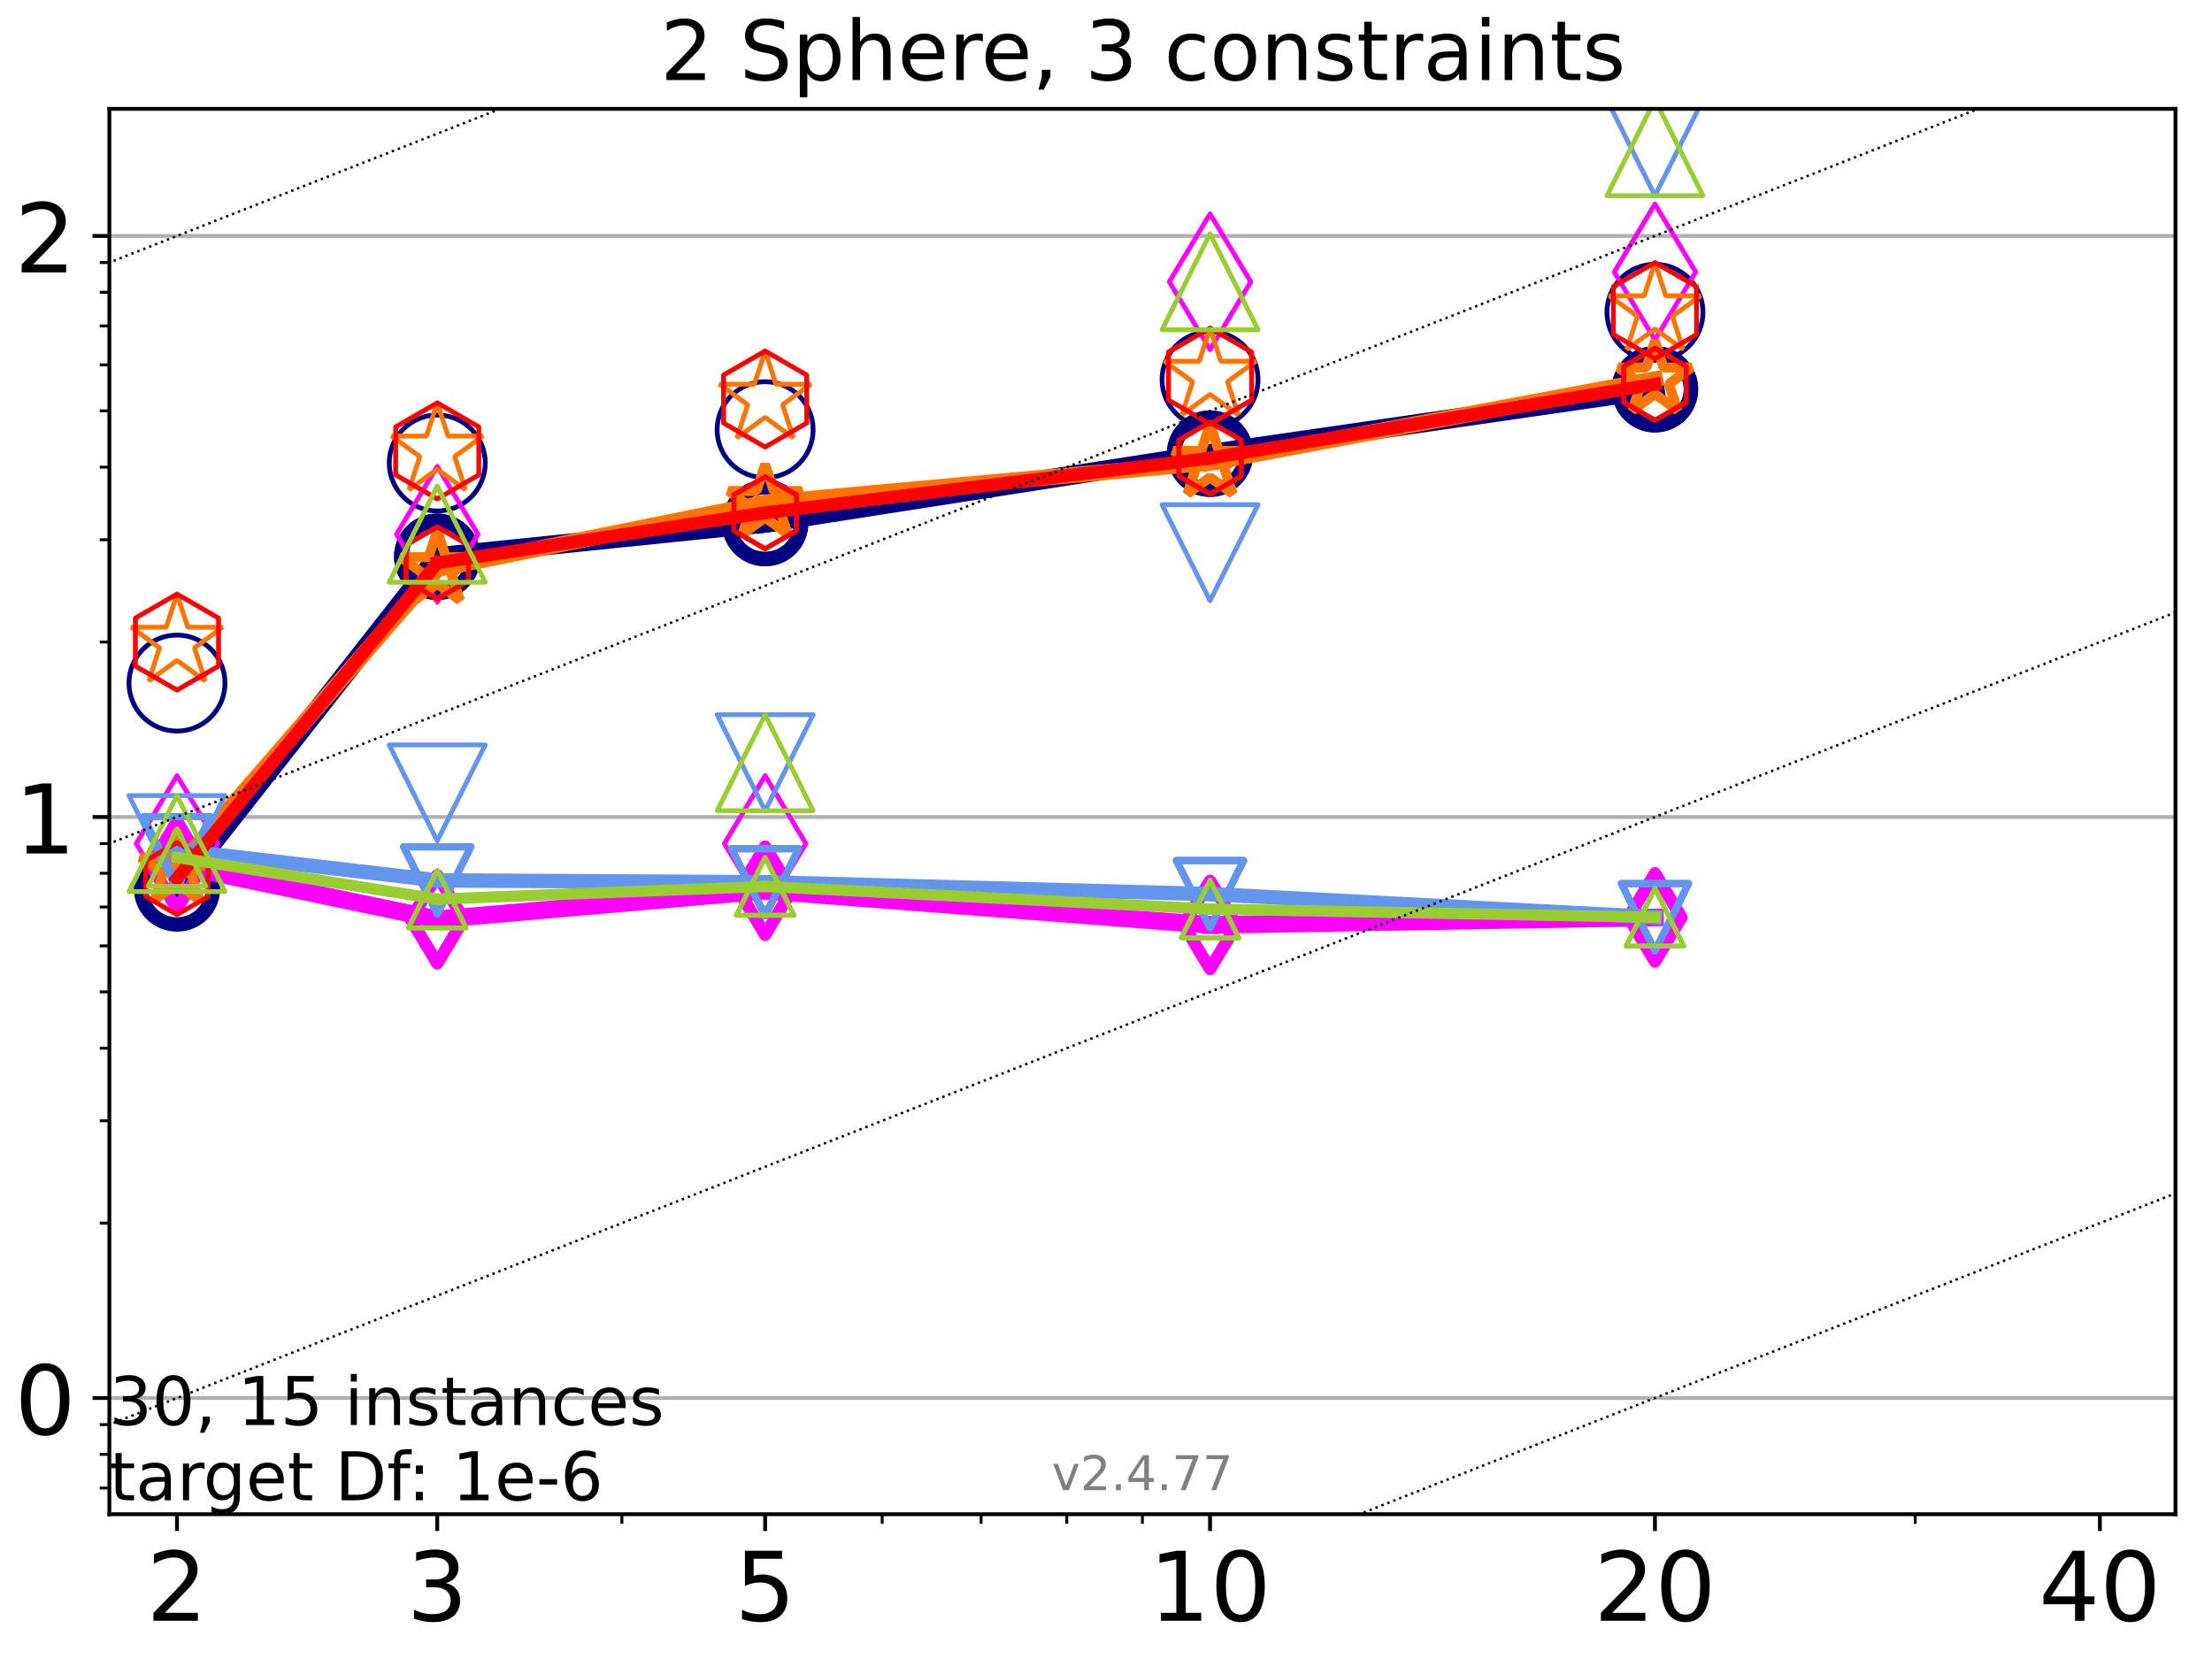 <?xml version="1.0" encoding="utf-8" standalone="no"?>
<!DOCTYPE svg PUBLIC "-//W3C//DTD SVG 1.1//EN"
  "http://www.w3.org/Graphics/SVG/1.1/DTD/svg11.dtd">
<!-- Created with matplotlib (https://matplotlib.org/) -->
<svg height="345.6pt" version="1.1" viewBox="0 0 460.8 345.6" width="460.8pt" xmlns="http://www.w3.org/2000/svg" xmlns:xlink="http://www.w3.org/1999/xlink">
 <defs>
  <style type="text/css">*{stroke-linecap:butt;stroke-linejoin:round;}</style>
 </defs>
 <g id="figure_1">
  <g id="patch_1">
   <path d="M 0 345.6 
L 460.8 345.6 
L 460.8 0 
L 0 0 
z
" style="fill:#ffffff;"/>
  </g>
  <g id="axes_1">
   <g id="patch_2">
    <path d="M 22.78 315.44 
L 453.192 315.44 
L 453.192 22.68 
L 22.78 22.68 
z
" style="fill:#ffffff;"/>
   </g>
   <g id="matplotlib.axis_1">
    <g id="xtick_1">
     <g id="line2d_1">
      <defs>
       <path d="M 0 0 
L 0 3.5 
" id="m30c2c76ad1" style="stroke:#000000;stroke-width:0.8;"/>
      </defs>
      <g>
       <use style="stroke:#000000;stroke-width:0.8;" x="36.868" xlink:href="#m30c2c76ad1" y="315.44"/>
      </g>
     </g>
     <g id="text_1">
      <!-- 2 -->
      <g transform="translate(30.506 337.637)scale(0.2 -0.2)">
       <defs>
        <path d="M 19.188 8.297 
L 53.609 8.297 
L 53.609 0 
L 7.328 0 
L 7.328 8.297 
Q 12.938 14.109 22.625 23.891 
Q 32.328 33.688 34.812 36.531 
Q 39.547 41.844 41.422 45.531 
Q 43.312 49.219 43.312 52.781 
Q 43.312 58.594 39.234 62.25 
Q 35.156 65.922 28.609 65.922 
Q 23.969 65.922 18.812 64.312 
Q 13.672 62.703 7.812 59.422 
L 7.812 69.391 
Q 13.766 71.781 18.938 73 
Q 24.125 74.219 28.422 74.219 
Q 39.75 74.219 46.484 68.547 
Q 53.219 62.891 53.219 53.422 
Q 53.219 48.922 51.531 44.891 
Q 49.859 40.875 45.406 35.406 
Q 44.188 33.984 37.641 27.219 
Q 31.109 20.453 19.188 8.297 
z
" id="DejaVuSans-50"/>
       </defs>
       <use xlink:href="#DejaVuSans-50"/>
      </g>
     </g>
    </g>
    <g id="xtick_2">
     <g id="line2d_2">
      <g>
       <use style="stroke:#000000;stroke-width:0.8;" x="91.085" xlink:href="#m30c2c76ad1" y="315.44"/>
      </g>
     </g>
     <g id="text_2">
      <!-- 3 -->
      <g transform="translate(84.723 337.637)scale(0.2 -0.2)">
       <defs>
        <path d="M 40.578 39.312 
Q 47.656 37.797 51.625 33 
Q 55.609 28.219 55.609 21.188 
Q 55.609 10.406 48.188 4.484 
Q 40.766 -1.422 27.094 -1.422 
Q 22.516 -1.422 17.656 -0.516 
Q 12.797 0.391 7.625 2.203 
L 7.625 11.719 
Q 11.719 9.328 16.594 8.109 
Q 21.484 6.891 26.812 6.891 
Q 36.078 6.891 40.938 10.547 
Q 45.797 14.203 45.797 21.188 
Q 45.797 27.641 41.281 31.266 
Q 36.766 34.906 28.719 34.906 
L 20.219 34.906 
L 20.219 43.016 
L 29.109 43.016 
Q 36.375 43.016 40.234 45.922 
Q 44.094 48.828 44.094 54.297 
Q 44.094 59.906 40.109 62.906 
Q 36.141 65.922 28.719 65.922 
Q 24.656 65.922 20.016 65.031 
Q 15.375 64.156 9.812 62.312 
L 9.812 71.094 
Q 15.438 72.656 20.344 73.438 
Q 25.25 74.219 29.594 74.219 
Q 40.828 74.219 47.359 69.109 
Q 53.906 64.016 53.906 55.328 
Q 53.906 49.266 50.438 45.094 
Q 46.969 40.922 40.578 39.312 
z
" id="DejaVuSans-51"/>
       </defs>
       <use xlink:href="#DejaVuSans-51"/>
      </g>
     </g>
    </g>
    <g id="xtick_3">
     <g id="line2d_3">
      <g>
       <use style="stroke:#000000;stroke-width:0.8;" x="159.39" xlink:href="#m30c2c76ad1" y="315.44"/>
      </g>
     </g>
     <g id="text_3">
      <!-- 5 -->
      <g transform="translate(153.028 337.637)scale(0.2 -0.2)">
       <defs>
        <path d="M 10.797 72.906 
L 49.516 72.906 
L 49.516 64.594 
L 19.828 64.594 
L 19.828 46.734 
Q 21.969 47.469 24.109 47.828 
Q 26.266 48.188 28.422 48.188 
Q 40.625 48.188 47.75 41.5 
Q 54.891 34.812 54.891 23.391 
Q 54.891 11.625 47.562 5.094 
Q 40.234 -1.422 26.906 -1.422 
Q 22.312 -1.422 17.547 -0.641 
Q 12.797 0.141 7.719 1.703 
L 7.719 11.625 
Q 12.109 9.234 16.797 8.062 
Q 21.484 6.891 26.703 6.891 
Q 35.156 6.891 40.078 11.328 
Q 45.016 15.766 45.016 23.391 
Q 45.016 31 40.078 35.438 
Q 35.156 39.891 26.703 39.891 
Q 22.75 39.891 18.812 39.016 
Q 14.891 38.141 10.797 36.281 
z
" id="DejaVuSans-53"/>
       </defs>
       <use xlink:href="#DejaVuSans-53"/>
      </g>
     </g>
    </g>
    <g id="xtick_4">
     <g id="line2d_4">
      <g>
       <use style="stroke:#000000;stroke-width:0.8;" x="252.074" xlink:href="#m30c2c76ad1" y="315.44"/>
      </g>
     </g>
     <g id="text_4">
      <!-- 10 -->
      <g transform="translate(239.349 337.637)scale(0.2 -0.2)">
       <defs>
        <path d="M 12.406 8.297 
L 28.516 8.297 
L 28.516 63.922 
L 10.984 60.406 
L 10.984 69.391 
L 28.422 72.906 
L 38.281 72.906 
L 38.281 8.297 
L 54.391 8.297 
L 54.391 0 
L 12.406 0 
z
" id="DejaVuSans-49"/>
        <path d="M 31.781 66.406 
Q 24.172 66.406 20.328 58.906 
Q 16.5 51.422 16.5 36.375 
Q 16.5 21.391 20.328 13.891 
Q 24.172 6.391 31.781 6.391 
Q 39.453 6.391 43.281 13.891 
Q 47.125 21.391 47.125 36.375 
Q 47.125 51.422 43.281 58.906 
Q 39.453 66.406 31.781 66.406 
z
M 31.781 74.219 
Q 44.047 74.219 50.516 64.516 
Q 56.984 54.828 56.984 36.375 
Q 56.984 17.969 50.516 8.266 
Q 44.047 -1.422 31.781 -1.422 
Q 19.531 -1.422 13.062 8.266 
Q 6.594 17.969 6.594 36.375 
Q 6.594 54.828 13.062 64.516 
Q 19.531 74.219 31.781 74.219 
z
" id="DejaVuSans-48"/>
       </defs>
       <use xlink:href="#DejaVuSans-49"/>
       <use x="63.623" xlink:href="#DejaVuSans-48"/>
      </g>
     </g>
    </g>
    <g id="xtick_5">
     <g id="line2d_5">
      <g>
       <use style="stroke:#000000;stroke-width:0.8;" x="344.758" xlink:href="#m30c2c76ad1" y="315.44"/>
      </g>
     </g>
     <g id="text_5">
      <!-- 20 -->
      <g transform="translate(332.033 337.637)scale(0.2 -0.2)">
       <use xlink:href="#DejaVuSans-50"/>
       <use x="63.623" xlink:href="#DejaVuSans-48"/>
      </g>
     </g>
    </g>
    <g id="xtick_6">
     <g id="line2d_6">
      <g>
       <use style="stroke:#000000;stroke-width:0.8;" x="437.443" xlink:href="#m30c2c76ad1" y="315.44"/>
      </g>
     </g>
     <g id="text_6">
      <!-- 40 -->
      <g transform="translate(424.718 337.637)scale(0.2 -0.2)">
       <defs>
        <path d="M 37.797 64.312 
L 12.891 25.391 
L 37.797 25.391 
z
M 35.203 72.906 
L 47.609 72.906 
L 47.609 25.391 
L 58.016 25.391 
L 58.016 17.188 
L 47.609 17.188 
L 47.609 0 
L 37.797 0 
L 37.797 17.188 
L 4.891 17.188 
L 4.891 26.703 
z
" id="DejaVuSans-52"/>
       </defs>
       <use xlink:href="#DejaVuSans-52"/>
       <use x="63.623" xlink:href="#DejaVuSans-48"/>
      </g>
     </g>
    </g>
    <g id="xtick_7">
     <g id="line2d_7">
      <defs>
       <path d="M 0 0 
L 0 2 
" id="mf8efdd5d57" style="stroke:#000000;stroke-width:0.6;"/>
      </defs>
      <g>
       <use style="stroke:#000000;stroke-width:0.6;" x="129.552" xlink:href="#mf8efdd5d57" y="315.44"/>
      </g>
     </g>
    </g>
    <g id="xtick_8">
     <g id="line2d_8">
      <g>
       <use style="stroke:#000000;stroke-width:0.6;" x="183.769" xlink:href="#mf8efdd5d57" y="315.44"/>
      </g>
     </g>
    </g>
    <g id="xtick_9">
     <g id="line2d_9">
      <g>
       <use style="stroke:#000000;stroke-width:0.6;" x="204.381" xlink:href="#mf8efdd5d57" y="315.44"/>
      </g>
     </g>
    </g>
    <g id="xtick_10">
     <g id="line2d_10">
      <g>
       <use style="stroke:#000000;stroke-width:0.6;" x="222.237" xlink:href="#mf8efdd5d57" y="315.44"/>
      </g>
     </g>
    </g>
    <g id="xtick_11">
     <g id="line2d_11">
      <g>
       <use style="stroke:#000000;stroke-width:0.6;" x="237.986" xlink:href="#mf8efdd5d57" y="315.44"/>
      </g>
     </g>
    </g>
    <g id="xtick_12">
     <g id="line2d_12">
      <g>
       <use style="stroke:#000000;stroke-width:0.6;" x="398.975" xlink:href="#mf8efdd5d57" y="315.44"/>
      </g>
     </g>
    </g>
   </g>
   <g id="matplotlib.axis_2">
    <g id="ytick_1">
     <g id="line2d_13">
      <path clip-path="url(#p535a167875)" d="M 22.78 291.232 
L 453.192 291.232 
" style="fill:none;stroke:#b0b0b0;stroke-linecap:square;stroke-width:0.8;"/>
     </g>
     <g id="line2d_14">
      <defs>
       <path d="M 0 0 
L -3.5 0 
" id="m39d57c6d4a" style="stroke:#000000;stroke-width:0.8;"/>
      </defs>
      <g>
       <use style="stroke:#000000;stroke-width:0.8;" x="22.78" xlink:href="#m39d57c6d4a" y="291.232"/>
      </g>
     </g>
     <g id="text_7">
      <!-- 0 -->
      <g transform="translate(3.055 298.83)scale(0.2 -0.2)">
       <use xlink:href="#DejaVuSans-48"/>
      </g>
     </g>
    </g>
    <g id="ytick_2">
     <g id="line2d_15">
      <path clip-path="url(#p535a167875)" d="M 22.78 170.192 
L 453.192 170.192 
" style="fill:none;stroke:#b0b0b0;stroke-linecap:square;stroke-width:0.8;"/>
     </g>
     <g id="line2d_16">
      <g>
       <use style="stroke:#000000;stroke-width:0.8;" x="22.78" xlink:href="#m39d57c6d4a" y="170.192"/>
      </g>
     </g>
     <g id="text_8">
      <!-- 1 -->
      <g transform="translate(3.055 177.791)scale(0.2 -0.2)">
       <use xlink:href="#DejaVuSans-49"/>
      </g>
     </g>
    </g>
    <g id="ytick_3">
     <g id="line2d_17">
      <path clip-path="url(#p535a167875)" d="M 22.78 49.152 
L 453.192 49.152 
" style="fill:none;stroke:#b0b0b0;stroke-linecap:square;stroke-width:0.8;"/>
     </g>
     <g id="line2d_18">
      <g>
       <use style="stroke:#000000;stroke-width:0.8;" x="22.78" xlink:href="#m39d57c6d4a" y="49.152"/>
      </g>
     </g>
     <g id="text_9">
      <!-- 2 -->
      <g transform="translate(3.055 56.751)scale(0.2 -0.2)">
       <use xlink:href="#DejaVuSans-50"/>
      </g>
     </g>
    </g>
    <g id="ytick_4">
     <g id="line2d_19">
      <defs>
       <path d="M 0 0 
L -2 0 
" id="ma5010a0cea" style="stroke:#000000;stroke-width:0.6;"/>
      </defs>
      <g>
       <use style="stroke:#000000;stroke-width:0.6;" x="22.78" xlink:href="#ma5010a0cea" y="309.981"/>
      </g>
     </g>
    </g>
    <g id="ytick_5">
     <g id="line2d_20">
      <g>
       <use style="stroke:#000000;stroke-width:0.6;" x="22.78" xlink:href="#ma5010a0cea" y="302.962"/>
      </g>
     </g>
    </g>
    <g id="ytick_6">
     <g id="line2d_21">
      <g>
       <use style="stroke:#000000;stroke-width:0.6;" x="22.78" xlink:href="#ma5010a0cea" y="296.771"/>
      </g>
     </g>
    </g>
    <g id="ytick_7">
     <g id="line2d_22">
      <g>
       <use style="stroke:#000000;stroke-width:0.6;" x="22.78" xlink:href="#ma5010a0cea" y="254.795"/>
      </g>
     </g>
    </g>
    <g id="ytick_8">
     <g id="line2d_23">
      <g>
       <use style="stroke:#000000;stroke-width:0.6;" x="22.78" xlink:href="#ma5010a0cea" y="233.481"/>
      </g>
     </g>
    </g>
    <g id="ytick_9">
     <g id="line2d_24">
      <g>
       <use style="stroke:#000000;stroke-width:0.6;" x="22.78" xlink:href="#ma5010a0cea" y="218.359"/>
      </g>
     </g>
    </g>
    <g id="ytick_10">
     <g id="line2d_25">
      <g>
       <use style="stroke:#000000;stroke-width:0.6;" x="22.78" xlink:href="#ma5010a0cea" y="206.629"/>
      </g>
     </g>
    </g>
    <g id="ytick_11">
     <g id="line2d_26">
      <g>
       <use style="stroke:#000000;stroke-width:0.6;" x="22.78" xlink:href="#ma5010a0cea" y="197.045"/>
      </g>
     </g>
    </g>
    <g id="ytick_12">
     <g id="line2d_27">
      <g>
       <use style="stroke:#000000;stroke-width:0.6;" x="22.78" xlink:href="#ma5010a0cea" y="188.942"/>
      </g>
     </g>
    </g>
    <g id="ytick_13">
     <g id="line2d_28">
      <g>
       <use style="stroke:#000000;stroke-width:0.6;" x="22.78" xlink:href="#ma5010a0cea" y="181.922"/>
      </g>
     </g>
    </g>
    <g id="ytick_14">
     <g id="line2d_29">
      <g>
       <use style="stroke:#000000;stroke-width:0.6;" x="22.78" xlink:href="#ma5010a0cea" y="175.731"/>
      </g>
     </g>
    </g>
    <g id="ytick_15">
     <g id="line2d_30">
      <g>
       <use style="stroke:#000000;stroke-width:0.6;" x="22.78" xlink:href="#ma5010a0cea" y="133.756"/>
      </g>
     </g>
    </g>
    <g id="ytick_16">
     <g id="line2d_31">
      <g>
       <use style="stroke:#000000;stroke-width:0.6;" x="22.78" xlink:href="#ma5010a0cea" y="112.442"/>
      </g>
     </g>
    </g>
    <g id="ytick_17">
     <g id="line2d_32">
      <g>
       <use style="stroke:#000000;stroke-width:0.6;" x="22.78" xlink:href="#ma5010a0cea" y="97.319"/>
      </g>
     </g>
    </g>
    <g id="ytick_18">
     <g id="line2d_33">
      <g>
       <use style="stroke:#000000;stroke-width:0.6;" x="22.78" xlink:href="#ma5010a0cea" y="85.589"/>
      </g>
     </g>
    </g>
    <g id="ytick_19">
     <g id="line2d_34">
      <g>
       <use style="stroke:#000000;stroke-width:0.6;" x="22.78" xlink:href="#ma5010a0cea" y="76.005"/>
      </g>
     </g>
    </g>
    <g id="ytick_20">
     <g id="line2d_35">
      <g>
       <use style="stroke:#000000;stroke-width:0.6;" x="22.78" xlink:href="#ma5010a0cea" y="67.902"/>
      </g>
     </g>
    </g>
    <g id="ytick_21">
     <g id="line2d_36">
      <g>
       <use style="stroke:#000000;stroke-width:0.6;" x="22.78" xlink:href="#ma5010a0cea" y="60.882"/>
      </g>
     </g>
    </g>
    <g id="ytick_22">
     <g id="line2d_37">
      <g>
       <use style="stroke:#000000;stroke-width:0.6;" x="22.78" xlink:href="#ma5010a0cea" y="54.691"/>
      </g>
     </g>
    </g>
   </g>
   <g id="line2d_38">
    <path clip-path="url(#p535a167875)" d="M 36.868 185.082 
L 91.085 115.985 
" style="fill:none;stroke:#000080;stroke-linecap:square;stroke-width:4;"/>
    <defs>
     <path d="M 0 7.5 
C 1.989 7.5 3.897 6.71 5.303 5.303 
C 6.71 3.897 7.5 1.989 7.5 0 
C 7.5 -1.989 6.71 -3.897 5.303 -5.303 
C 3.897 -6.71 1.989 -7.5 0 -7.5 
C -1.989 -7.5 -3.897 -6.71 -5.303 -5.303 
C -6.71 -3.897 -7.5 -1.989 -7.5 0 
C -7.5 1.989 -6.71 3.897 -5.303 5.303 
C -3.897 6.71 -1.989 7.5 0 7.5 
z
" id="m440b4621a7" style="stroke:#000080;stroke-width:3;"/>
    </defs>
    <g clip-path="url(#p535a167875)">
     <use style="fill-opacity:0;stroke:#000080;stroke-width:3;" x="36.868" xlink:href="#m440b4621a7" y="185.082"/>
     <use style="fill-opacity:0;stroke:#000080;stroke-width:3;" x="91.085" xlink:href="#m440b4621a7" y="115.985"/>
    </g>
   </g>
   <g id="line2d_39">
    <path clip-path="url(#p535a167875)" d="M 91.085 115.985 
L 159.39 108.961 
" style="fill:none;stroke:#000080;stroke-linecap:square;stroke-width:4;"/>
    <g clip-path="url(#p535a167875)">
     <use style="fill-opacity:0;stroke:#000080;stroke-width:3;" x="91.085" xlink:href="#m440b4621a7" y="115.985"/>
     <use style="fill-opacity:0;stroke:#000080;stroke-width:3;" x="159.39" xlink:href="#m440b4621a7" y="108.961"/>
    </g>
   </g>
   <g id="line2d_40">
    <path clip-path="url(#p535a167875)" d="M 159.39 108.961 
L 252.074 94.505 
" style="fill:none;stroke:#000080;stroke-linecap:square;stroke-width:4;"/>
    <g clip-path="url(#p535a167875)">
     <use style="fill-opacity:0;stroke:#000080;stroke-width:3;" x="159.39" xlink:href="#m440b4621a7" y="108.961"/>
     <use style="fill-opacity:0;stroke:#000080;stroke-width:3;" x="252.074" xlink:href="#m440b4621a7" y="94.505"/>
    </g>
   </g>
   <g id="line2d_41">
    <path clip-path="url(#p535a167875)" d="M 252.074 94.505 
L 344.758 81.085 
" style="fill:none;stroke:#000080;stroke-linecap:square;stroke-width:4;"/>
    <g clip-path="url(#p535a167875)">
     <use style="fill-opacity:0;stroke:#000080;stroke-width:3;" x="252.074" xlink:href="#m440b4621a7" y="94.505"/>
     <use style="fill-opacity:0;stroke:#000080;stroke-width:3;" x="344.758" xlink:href="#m440b4621a7" y="81.085"/>
    </g>
   </g>
   <g id="line2d_42">
    <path clip-path="url(#p535a167875)" d="M 344.758 81.085 
" style="fill:none;stroke:#000080;stroke-linecap:square;stroke-width:4;"/>
    <g clip-path="url(#p535a167875)">
     <use style="fill-opacity:0;stroke:#000080;stroke-width:3;" x="344.758" xlink:href="#m440b4621a7" y="81.085"/>
    </g>
   </g>
   <g id="line2d_43"/>
   <g id="line2d_44">
    <defs>
     <path d="M 0 10 
C 2.652 10 5.196 8.946 7.071 7.071 
C 8.946 5.196 10 2.652 10 0 
C 10 -2.652 8.946 -5.196 7.071 -7.071 
C 5.196 -8.946 2.652 -10 0 -10 
C -2.652 -10 -5.196 -8.946 -7.071 -7.071 
C -8.946 -5.196 -10 -2.652 -10 0 
C -10 2.652 -8.946 5.196 -7.071 7.071 
C -5.196 8.946 -2.652 10 0 10 
z
" id="ma4633aed12" style="stroke:#000080;"/>
    </defs>
    <g clip-path="url(#p535a167875)">
     <use style="fill-opacity:0;stroke:#000080;" x="36.868" xlink:href="#ma4633aed12" y="142.299"/>
     <use style="fill-opacity:0;stroke:#000080;" x="91.085" xlink:href="#ma4633aed12" y="96.45"/>
     <use style="fill-opacity:0;stroke:#000080;" x="159.39" xlink:href="#ma4633aed12" y="89.517"/>
     <use style="fill-opacity:0;stroke:#000080;" x="252.074" xlink:href="#ma4633aed12" y="79.071"/>
     <use style="fill-opacity:0;stroke:#000080;" x="344.758" xlink:href="#ma4633aed12" y="65.052"/>
    </g>
   </g>
   <g id="line2d_45">
    <path clip-path="url(#p535a167875)" d="M 36.868 180.199 
L 91.085 191.506 
" style="fill:none;stroke:#ff00ff;stroke-linecap:square;stroke-width:3.667;"/>
    <defs>
     <path d="M -0 9.192 
L 5.515 0 
L 0 -9.192 
L -5.515 -0 
z
" id="m08b24e80aa" style="stroke:#ff00ff;stroke-linejoin:miter;stroke-width:2.5;"/>
    </defs>
    <g clip-path="url(#p535a167875)">
     <use style="fill-opacity:0;stroke:#ff00ff;stroke-linejoin:miter;stroke-width:2.5;" x="36.868" xlink:href="#m08b24e80aa" y="180.199"/>
     <use style="fill-opacity:0;stroke:#ff00ff;stroke-linejoin:miter;stroke-width:2.5;" x="91.085" xlink:href="#m08b24e80aa" y="191.506"/>
    </g>
   </g>
   <g id="line2d_46">
    <path clip-path="url(#p535a167875)" d="M 91.085 191.506 
L 159.39 185.549 
" style="fill:none;stroke:#ff00ff;stroke-linecap:square;stroke-width:3.667;"/>
    <g clip-path="url(#p535a167875)">
     <use style="fill-opacity:0;stroke:#ff00ff;stroke-linejoin:miter;stroke-width:2.5;" x="91.085" xlink:href="#m08b24e80aa" y="191.506"/>
     <use style="fill-opacity:0;stroke:#ff00ff;stroke-linejoin:miter;stroke-width:2.5;" x="159.39" xlink:href="#m08b24e80aa" y="185.549"/>
    </g>
   </g>
   <g id="line2d_47">
    <path clip-path="url(#p535a167875)" d="M 159.39 185.549 
L 252.074 192.676 
" style="fill:none;stroke:#ff00ff;stroke-linecap:square;stroke-width:3.667;"/>
    <g clip-path="url(#p535a167875)">
     <use style="fill-opacity:0;stroke:#ff00ff;stroke-linejoin:miter;stroke-width:2.5;" x="159.39" xlink:href="#m08b24e80aa" y="185.549"/>
     <use style="fill-opacity:0;stroke:#ff00ff;stroke-linejoin:miter;stroke-width:2.5;" x="252.074" xlink:href="#m08b24e80aa" y="192.676"/>
    </g>
   </g>
   <g id="line2d_48">
    <path clip-path="url(#p535a167875)" d="M 252.074 192.676 
L 344.758 191.114 
" style="fill:none;stroke:#ff00ff;stroke-linecap:square;stroke-width:3.667;"/>
    <g clip-path="url(#p535a167875)">
     <use style="fill-opacity:0;stroke:#ff00ff;stroke-linejoin:miter;stroke-width:2.5;" x="252.074" xlink:href="#m08b24e80aa" y="192.676"/>
     <use style="fill-opacity:0;stroke:#ff00ff;stroke-linejoin:miter;stroke-width:2.5;" x="344.758" xlink:href="#m08b24e80aa" y="191.114"/>
    </g>
   </g>
   <g id="line2d_49">
    <path clip-path="url(#p535a167875)" d="M 344.758 191.114 
" style="fill:none;stroke:#ff00ff;stroke-linecap:square;stroke-width:3.667;"/>
    <g clip-path="url(#p535a167875)">
     <use style="fill-opacity:0;stroke:#ff00ff;stroke-linejoin:miter;stroke-width:2.5;" x="344.758" xlink:href="#m08b24e80aa" y="191.114"/>
    </g>
   </g>
   <g id="line2d_50"/>
   <g id="line2d_51">
    <defs>
     <path d="M -0 14.142 
L 8.485 0 
L -0 -14.142 
L -8.485 -0 
z
" id="m90f4307482" style="stroke:#ff00ff;stroke-linejoin:miter;"/>
    </defs>
    <g clip-path="url(#p535a167875)">
     <use style="fill-opacity:0;stroke:#ff00ff;stroke-linejoin:miter;" x="36.868" xlink:href="#m90f4307482" y="175.731"/>
     <use style="fill-opacity:0;stroke:#ff00ff;stroke-linejoin:miter;" x="91.085" xlink:href="#m90f4307482" y="111.286"/>
     <use style="fill-opacity:0;stroke:#ff00ff;stroke-linejoin:miter;" x="159.39" xlink:href="#m90f4307482" y="175.731"/>
     <use style="fill-opacity:0;stroke:#ff00ff;stroke-linejoin:miter;" x="252.074" xlink:href="#m90f4307482" y="58.694"/>
     <use style="fill-opacity:0;stroke:#ff00ff;stroke-linejoin:miter;" x="344.758" xlink:href="#m90f4307482" y="56.655"/>
    </g>
   </g>
   <g id="line2d_52">
    <path clip-path="url(#p535a167875)" d="M 36.868 181.053 
L 91.085 118.546 
" style="fill:none;stroke:#ff7500;stroke-linecap:square;stroke-width:3.333;"/>
    <defs>
     <path d="M 0 -8 
L -1.796 -2.472 
L -7.608 -2.472 
L -2.906 0.944 
L -4.702 6.472 
L -0 3.056 
L 4.702 6.472 
L 2.906 0.944 
L 7.608 -2.472 
L 1.796 -2.472 
z
" id="m02c368d062" style="stroke:#ff7500;stroke-linejoin:bevel;stroke-width:2;"/>
    </defs>
    <g clip-path="url(#p535a167875)">
     <use style="fill-opacity:0;stroke:#ff7500;stroke-linejoin:bevel;stroke-width:2;" x="36.868" xlink:href="#m02c368d062" y="181.053"/>
     <use style="fill-opacity:0;stroke:#ff7500;stroke-linejoin:bevel;stroke-width:2;" x="91.085" xlink:href="#m02c368d062" y="118.546"/>
    </g>
   </g>
   <g id="line2d_53">
    <path clip-path="url(#p535a167875)" d="M 91.085 118.546 
L 159.39 104.761 
" style="fill:none;stroke:#ff7500;stroke-linecap:square;stroke-width:3.333;"/>
    <g clip-path="url(#p535a167875)">
     <use style="fill-opacity:0;stroke:#ff7500;stroke-linejoin:bevel;stroke-width:2;" x="91.085" xlink:href="#m02c368d062" y="118.546"/>
     <use style="fill-opacity:0;stroke:#ff7500;stroke-linejoin:bevel;stroke-width:2;" x="159.39" xlink:href="#m02c368d062" y="104.761"/>
    </g>
   </g>
   <g id="line2d_54">
    <path clip-path="url(#p535a167875)" d="M 159.39 104.761 
L 252.074 96.364 
" style="fill:none;stroke:#ff7500;stroke-linecap:square;stroke-width:3.333;"/>
    <g clip-path="url(#p535a167875)">
     <use style="fill-opacity:0;stroke:#ff7500;stroke-linejoin:bevel;stroke-width:2;" x="159.39" xlink:href="#m02c368d062" y="104.761"/>
     <use style="fill-opacity:0;stroke:#ff7500;stroke-linejoin:bevel;stroke-width:2;" x="252.074" xlink:href="#m02c368d062" y="96.364"/>
    </g>
   </g>
   <g id="line2d_55">
    <path clip-path="url(#p535a167875)" d="M 252.074 96.364 
L 344.758 79.022 
" style="fill:none;stroke:#ff7500;stroke-linecap:square;stroke-width:3.333;"/>
    <g clip-path="url(#p535a167875)">
     <use style="fill-opacity:0;stroke:#ff7500;stroke-linejoin:bevel;stroke-width:2;" x="252.074" xlink:href="#m02c368d062" y="96.364"/>
     <use style="fill-opacity:0;stroke:#ff7500;stroke-linejoin:bevel;stroke-width:2;" x="344.758" xlink:href="#m02c368d062" y="79.022"/>
    </g>
   </g>
   <g id="line2d_56">
    <path clip-path="url(#p535a167875)" d="M 344.758 79.022 
" style="fill:none;stroke:#ff7500;stroke-linecap:square;stroke-width:3.333;"/>
    <g clip-path="url(#p535a167875)">
     <use style="fill-opacity:0;stroke:#ff7500;stroke-linejoin:bevel;stroke-width:2;" x="344.758" xlink:href="#m02c368d062" y="79.022"/>
    </g>
   </g>
   <g id="line2d_57"/>
   <g id="line2d_58">
    <defs>
     <path d="M 0 -10 
L -2.245 -3.09 
L -9.511 -3.09 
L -3.633 1.18 
L -5.878 8.09 
L -0 3.82 
L 5.878 8.09 
L 3.633 1.18 
L 9.511 -3.09 
L 2.245 -3.09 
z
" id="mfb9af882db" style="stroke:#ff7500;stroke-linejoin:bevel;"/>
    </defs>
    <g clip-path="url(#p535a167875)">
     <use style="fill-opacity:0;stroke:#ff7500;stroke-linejoin:bevel;" x="36.868" xlink:href="#mfb9af882db" y="133.756"/>
     <use style="fill-opacity:0;stroke:#ff7500;stroke-linejoin:bevel;" x="91.085" xlink:href="#mfb9af882db" y="93.926"/>
     <use style="fill-opacity:0;stroke:#ff7500;stroke-linejoin:bevel;" x="159.39" xlink:href="#mfb9af882db" y="83.125"/>
     <use style="fill-opacity:0;stroke:#ff7500;stroke-linejoin:bevel;" x="252.074" xlink:href="#mfb9af882db" y="78.334"/>
     <use style="fill-opacity:0;stroke:#ff7500;stroke-linejoin:bevel;" x="344.758" xlink:href="#mfb9af882db" y="64.697"/>
    </g>
   </g>
   <g id="line2d_59">
    <path clip-path="url(#p535a167875)" d="M 36.868 177.112 
L 91.085 183.403 
" style="fill:none;stroke:#6495ed;stroke-linecap:square;stroke-width:3;"/>
    <defs>
     <path d="M -0 7 
L 7 -7 
L -7 -7 
z
" id="m8864c5ac7c" style="stroke:#6495ed;stroke-linejoin:miter;stroke-width:1.5;"/>
    </defs>
    <g clip-path="url(#p535a167875)">
     <use style="fill-opacity:0;stroke:#6495ed;stroke-linejoin:miter;stroke-width:1.5;" x="36.868" xlink:href="#m8864c5ac7c" y="177.112"/>
     <use style="fill-opacity:0;stroke:#6495ed;stroke-linejoin:miter;stroke-width:1.5;" x="91.085" xlink:href="#m8864c5ac7c" y="183.403"/>
    </g>
   </g>
   <g id="line2d_60">
    <path clip-path="url(#p535a167875)" d="M 91.085 183.403 
L 159.39 183.795 
" style="fill:none;stroke:#6495ed;stroke-linecap:square;stroke-width:3;"/>
    <g clip-path="url(#p535a167875)">
     <use style="fill-opacity:0;stroke:#6495ed;stroke-linejoin:miter;stroke-width:1.5;" x="91.085" xlink:href="#m8864c5ac7c" y="183.403"/>
     <use style="fill-opacity:0;stroke:#6495ed;stroke-linejoin:miter;stroke-width:1.5;" x="159.39" xlink:href="#m8864c5ac7c" y="183.795"/>
    </g>
   </g>
   <g id="line2d_61">
    <path clip-path="url(#p535a167875)" d="M 159.39 183.795 
L 252.074 186.258 
" style="fill:none;stroke:#6495ed;stroke-linecap:square;stroke-width:3;"/>
    <g clip-path="url(#p535a167875)">
     <use style="fill-opacity:0;stroke:#6495ed;stroke-linejoin:miter;stroke-width:1.5;" x="159.39" xlink:href="#m8864c5ac7c" y="183.795"/>
     <use style="fill-opacity:0;stroke:#6495ed;stroke-linejoin:miter;stroke-width:1.5;" x="252.074" xlink:href="#m8864c5ac7c" y="186.258"/>
    </g>
   </g>
   <g id="line2d_62">
    <path clip-path="url(#p535a167875)" d="M 252.074 186.258 
L 344.758 191.061 
" style="fill:none;stroke:#6495ed;stroke-linecap:square;stroke-width:3;"/>
    <g clip-path="url(#p535a167875)">
     <use style="fill-opacity:0;stroke:#6495ed;stroke-linejoin:miter;stroke-width:1.5;" x="252.074" xlink:href="#m8864c5ac7c" y="186.258"/>
     <use style="fill-opacity:0;stroke:#6495ed;stroke-linejoin:miter;stroke-width:1.5;" x="344.758" xlink:href="#m8864c5ac7c" y="191.061"/>
    </g>
   </g>
   <g id="line2d_63">
    <path clip-path="url(#p535a167875)" d="M 344.758 191.061 
" style="fill:none;stroke:#6495ed;stroke-linecap:square;stroke-width:3;"/>
    <g clip-path="url(#p535a167875)">
     <use style="fill-opacity:0;stroke:#6495ed;stroke-linejoin:miter;stroke-width:1.5;" x="344.758" xlink:href="#m8864c5ac7c" y="191.061"/>
    </g>
   </g>
   <g id="line2d_64"/>
   <g id="line2d_65">
    <defs>
     <path d="M -0 10 
L 10 -10 
L -10 -10 
z
" id="meec5792fcf" style="stroke:#6495ed;stroke-linejoin:miter;"/>
    </defs>
    <g clip-path="url(#p535a167875)">
     <use style="fill-opacity:0;stroke:#6495ed;stroke-linejoin:miter;" x="36.868" xlink:href="#meec5792fcf" y="175.731"/>
     <use style="fill-opacity:0;stroke:#6495ed;stroke-linejoin:miter;" x="91.085" xlink:href="#meec5792fcf" y="165.182"/>
     <use style="fill-opacity:0;stroke:#6495ed;stroke-linejoin:miter;" x="159.39" xlink:href="#meec5792fcf" y="158.884"/>
     <use style="fill-opacity:0;stroke:#6495ed;stroke-linejoin:miter;" x="252.074" xlink:href="#meec5792fcf" y="115.138"/>
     <use style="fill-opacity:0;stroke:#6495ed;stroke-linejoin:miter;" x="344.758" xlink:href="#meec5792fcf" y="30.775"/>
    </g>
   </g>
   <g id="line2d_66">
    <path clip-path="url(#p535a167875)" d="M 36.868 183.029 
L 91.085 117.25 
" style="fill:none;stroke:#ff0000;stroke-linecap:square;stroke-width:2.667;"/>
    <defs>
     <path d="M 0 -7.5 
L -6.495 -3.75 
L -6.495 3.75 
L -0 7.5 
L 6.495 3.75 
L 6.495 -3.75 
z
" id="m20c1bcb88e" style="stroke:#ff0000;stroke-linejoin:miter;"/>
    </defs>
    <g clip-path="url(#p535a167875)">
     <use style="fill-opacity:0;stroke:#ff0000;stroke-linejoin:miter;" x="36.868" xlink:href="#m20c1bcb88e" y="183.029"/>
     <use style="fill-opacity:0;stroke:#ff0000;stroke-linejoin:miter;" x="91.085" xlink:href="#m20c1bcb88e" y="117.25"/>
    </g>
   </g>
   <g id="line2d_67">
    <path clip-path="url(#p535a167875)" d="M 91.085 117.25 
L 159.39 106.819 
" style="fill:none;stroke:#ff0000;stroke-linecap:square;stroke-width:2.667;"/>
    <g clip-path="url(#p535a167875)">
     <use style="fill-opacity:0;stroke:#ff0000;stroke-linejoin:miter;" x="91.085" xlink:href="#m20c1bcb88e" y="117.25"/>
     <use style="fill-opacity:0;stroke:#ff0000;stroke-linejoin:miter;" x="159.39" xlink:href="#m20c1bcb88e" y="106.819"/>
    </g>
   </g>
   <g id="line2d_68">
    <path clip-path="url(#p535a167875)" d="M 159.39 106.819 
L 252.074 95.426 
" style="fill:none;stroke:#ff0000;stroke-linecap:square;stroke-width:2.667;"/>
    <g clip-path="url(#p535a167875)">
     <use style="fill-opacity:0;stroke:#ff0000;stroke-linejoin:miter;" x="159.39" xlink:href="#m20c1bcb88e" y="106.819"/>
     <use style="fill-opacity:0;stroke:#ff0000;stroke-linejoin:miter;" x="252.074" xlink:href="#m20c1bcb88e" y="95.426"/>
    </g>
   </g>
   <g id="line2d_69">
    <path clip-path="url(#p535a167875)" d="M 252.074 95.426 
L 344.758 80.043 
" style="fill:none;stroke:#ff0000;stroke-linecap:square;stroke-width:2.667;"/>
    <g clip-path="url(#p535a167875)">
     <use style="fill-opacity:0;stroke:#ff0000;stroke-linejoin:miter;" x="252.074" xlink:href="#m20c1bcb88e" y="95.426"/>
     <use style="fill-opacity:0;stroke:#ff0000;stroke-linejoin:miter;" x="344.758" xlink:href="#m20c1bcb88e" y="80.043"/>
    </g>
   </g>
   <g id="line2d_70">
    <path clip-path="url(#p535a167875)" d="M 344.758 80.043 
" style="fill:none;stroke:#ff0000;stroke-linecap:square;stroke-width:2.667;"/>
    <g clip-path="url(#p535a167875)">
     <use style="fill-opacity:0;stroke:#ff0000;stroke-linejoin:miter;" x="344.758" xlink:href="#m20c1bcb88e" y="80.043"/>
    </g>
   </g>
   <g id="line2d_71"/>
   <g id="line2d_72">
    <defs>
     <path d="M 0 -10 
L -8.66 -5 
L -8.66 5 
L -0 10 
L 8.66 5 
L 8.66 -5 
z
" id="mb7fed860fc" style="stroke:#ff0000;stroke-linejoin:miter;"/>
    </defs>
    <g clip-path="url(#p535a167875)">
     <use style="fill-opacity:0;stroke:#ff0000;stroke-linejoin:miter;" x="36.868" xlink:href="#mb7fed860fc" y="133.756"/>
     <use style="fill-opacity:0;stroke:#ff0000;stroke-linejoin:miter;" x="91.085" xlink:href="#mb7fed860fc" y="93.926"/>
     <use style="fill-opacity:0;stroke:#ff0000;stroke-linejoin:miter;" x="159.39" xlink:href="#mb7fed860fc" y="83.125"/>
     <use style="fill-opacity:0;stroke:#ff0000;stroke-linejoin:miter;" x="252.074" xlink:href="#mb7fed860fc" y="78.334"/>
     <use style="fill-opacity:0;stroke:#ff0000;stroke-linejoin:miter;" x="344.758" xlink:href="#mb7fed860fc" y="64.697"/>
    </g>
   </g>
   <g id="line2d_73">
    <path clip-path="url(#p535a167875)" d="M 36.868 178.632 
L 91.085 187.299 
" style="fill:none;stroke:#9acd32;stroke-linecap:square;stroke-width:2.333;"/>
    <defs>
     <path d="M 0 -6 
L -6 6 
L 6 6 
z
" id="m7be8323f49" style="stroke:#9acd32;stroke-linejoin:miter;"/>
    </defs>
    <g clip-path="url(#p535a167875)">
     <use style="fill-opacity:0;stroke:#9acd32;stroke-linejoin:miter;" x="36.868" xlink:href="#m7be8323f49" y="178.632"/>
     <use style="fill-opacity:0;stroke:#9acd32;stroke-linejoin:miter;" x="91.085" xlink:href="#m7be8323f49" y="187.299"/>
    </g>
   </g>
   <g id="line2d_74">
    <path clip-path="url(#p535a167875)" d="M 91.085 187.299 
L 159.39 184.665 
" style="fill:none;stroke:#9acd32;stroke-linecap:square;stroke-width:2.333;"/>
    <g clip-path="url(#p535a167875)">
     <use style="fill-opacity:0;stroke:#9acd32;stroke-linejoin:miter;" x="91.085" xlink:href="#m7be8323f49" y="187.299"/>
     <use style="fill-opacity:0;stroke:#9acd32;stroke-linejoin:miter;" x="159.39" xlink:href="#m7be8323f49" y="184.665"/>
    </g>
   </g>
   <g id="line2d_75">
    <path clip-path="url(#p535a167875)" d="M 159.39 184.665 
L 252.074 189.369 
" style="fill:none;stroke:#9acd32;stroke-linecap:square;stroke-width:2.333;"/>
    <g clip-path="url(#p535a167875)">
     <use style="fill-opacity:0;stroke:#9acd32;stroke-linejoin:miter;" x="159.39" xlink:href="#m7be8323f49" y="184.665"/>
     <use style="fill-opacity:0;stroke:#9acd32;stroke-linejoin:miter;" x="252.074" xlink:href="#m7be8323f49" y="189.369"/>
    </g>
   </g>
   <g id="line2d_76">
    <path clip-path="url(#p535a167875)" d="M 252.074 189.369 
L 344.758 191.087 
" style="fill:none;stroke:#9acd32;stroke-linecap:square;stroke-width:2.333;"/>
    <g clip-path="url(#p535a167875)">
     <use style="fill-opacity:0;stroke:#9acd32;stroke-linejoin:miter;" x="252.074" xlink:href="#m7be8323f49" y="189.369"/>
     <use style="fill-opacity:0;stroke:#9acd32;stroke-linejoin:miter;" x="344.758" xlink:href="#m7be8323f49" y="191.087"/>
    </g>
   </g>
   <g id="line2d_77">
    <path clip-path="url(#p535a167875)" d="M 344.758 191.087 
" style="fill:none;stroke:#9acd32;stroke-linecap:square;stroke-width:2.333;"/>
    <g clip-path="url(#p535a167875)">
     <use style="fill-opacity:0;stroke:#9acd32;stroke-linejoin:miter;" x="344.758" xlink:href="#m7be8323f49" y="191.087"/>
    </g>
   </g>
   <g id="line2d_78"/>
   <g id="line2d_79">
    <defs>
     <path d="M 0 -10 
L -10 10 
L 10 10 
z
" id="m61bcb4cdce" style="stroke:#9acd32;stroke-linejoin:miter;"/>
    </defs>
    <g clip-path="url(#p535a167875)">
     <use style="fill-opacity:0;stroke:#9acd32;stroke-linejoin:miter;" x="36.868" xlink:href="#m61bcb4cdce" y="175.731"/>
     <use style="fill-opacity:0;stroke:#9acd32;stroke-linejoin:miter;" x="91.085" xlink:href="#m61bcb4cdce" y="111.286"/>
     <use style="fill-opacity:0;stroke:#9acd32;stroke-linejoin:miter;" x="159.39" xlink:href="#m61bcb4cdce" y="158.884"/>
     <use style="fill-opacity:0;stroke:#9acd32;stroke-linejoin:miter;" x="252.074" xlink:href="#m61bcb4cdce" y="58.694"/>
     <use style="fill-opacity:0;stroke:#9acd32;stroke-linejoin:miter;" x="344.758" xlink:href="#m61bcb4cdce" y="30.775"/>
    </g>
   </g>
   <g id="line2d_80"/>
   <g id="line2d_81">
    <path clip-path="url(#p535a167875)" d="M 203.918 346.6 
L 461.8 245.22 
" style="fill:none;stroke:#000000;stroke-dasharray:0.5,0.825;stroke-dashoffset:0;stroke-width:0.5;"/>
   </g>
   <g id="line2d_82">
    <path clip-path="url(#p535a167875)" d="M -1 306.119 
L 461.8 124.18 
" style="fill:none;stroke:#000000;stroke-dasharray:0.5,0.825;stroke-dashoffset:0;stroke-width:0.5;"/>
   </g>
   <g id="line2d_83">
    <path clip-path="url(#p535a167875)" d="M -1 185.079 
L 461.8 3.14 
" style="fill:none;stroke:#000000;stroke-dasharray:0.5,0.825;stroke-dashoffset:0;stroke-width:0.5;"/>
   </g>
   <g id="line2d_84">
    <path clip-path="url(#p535a167875)" d="M -1 64.039 
L 164.442 -1 
" style="fill:none;stroke:#000000;stroke-dasharray:0.5,0.825;stroke-dashoffset:0;stroke-width:0.5;"/>
   </g>
   <g id="line2d_85">
    <path clip-path="url(#p535a167875)" style="fill:none;stroke:#000000;stroke-dasharray:0.5,0.825;stroke-dashoffset:0;stroke-width:0.5;"/>
   </g>
   <g id="line2d_86">
    <path clip-path="url(#p535a167875)" style="fill:none;stroke:#000000;stroke-dasharray:0.5,0.825;stroke-dashoffset:0;stroke-width:0.5;"/>
   </g>
   <g id="line2d_87">
    <path clip-path="url(#p535a167875)" style="fill:none;stroke:#000000;stroke-dasharray:0.5,0.825;stroke-dashoffset:0;stroke-width:0.5;"/>
   </g>
   <g id="line2d_88">
    <path clip-path="url(#p535a167875)" style="fill:none;stroke:#000000;stroke-dasharray:0.5,0.825;stroke-dashoffset:0;stroke-width:0.5;"/>
   </g>
   <g id="line2d_89">
    <path clip-path="url(#p535a167875)" style="fill:none;stroke:#000000;stroke-dasharray:0.5,0.825;stroke-dashoffset:0;stroke-width:0.5;"/>
   </g>
   <g id="patch_3">
    <path d="M 22.78 315.44 
L 22.78 22.68 
" style="fill:none;stroke:#000000;stroke-linecap:square;stroke-linejoin:miter;stroke-width:0.8;"/>
   </g>
   <g id="patch_4">
    <path d="M 453.192 315.44 
L 453.192 22.68 
" style="fill:none;stroke:#000000;stroke-linecap:square;stroke-linejoin:miter;stroke-width:0.8;"/>
   </g>
   <g id="patch_5">
    <path d="M 22.78 315.44 
L 453.192 315.44 
" style="fill:none;stroke:#000000;stroke-linecap:square;stroke-linejoin:miter;stroke-width:0.8;"/>
   </g>
   <g id="patch_6">
    <path d="M 22.78 22.68 
L 453.192 22.68 
" style="fill:none;stroke:#000000;stroke-linecap:square;stroke-linejoin:miter;stroke-width:0.8;"/>
   </g>
   <g id="text_10">
    <!-- 30, 15 instances -->
    <g transform="translate(22.78 296.851)scale(0.14 -0.14)">
     <defs>
      <path d="M 11.719 12.406 
L 22.016 12.406 
L 22.016 4 
L 14.016 -11.625 
L 7.719 -11.625 
L 11.719 4 
z
" id="DejaVuSans-44"/>
      <path id="DejaVuSans-32"/>
      <path d="M 9.422 54.688 
L 18.406 54.688 
L 18.406 0 
L 9.422 0 
z
M 9.422 75.984 
L 18.406 75.984 
L 18.406 64.594 
L 9.422 64.594 
z
" id="DejaVuSans-105"/>
      <path d="M 54.891 33.016 
L 54.891 0 
L 45.906 0 
L 45.906 32.719 
Q 45.906 40.484 42.875 44.328 
Q 39.844 48.188 33.797 48.188 
Q 26.516 48.188 22.312 43.547 
Q 18.109 38.922 18.109 30.906 
L 18.109 0 
L 9.078 0 
L 9.078 54.688 
L 18.109 54.688 
L 18.109 46.188 
Q 21.344 51.125 25.703 53.562 
Q 30.078 56 35.797 56 
Q 45.219 56 50.047 50.172 
Q 54.891 44.344 54.891 33.016 
z
" id="DejaVuSans-110"/>
      <path d="M 44.281 53.078 
L 44.281 44.578 
Q 40.484 46.531 36.375 47.5 
Q 32.281 48.484 27.875 48.484 
Q 21.188 48.484 17.844 46.438 
Q 14.5 44.391 14.5 40.281 
Q 14.5 37.156 16.891 35.375 
Q 19.281 33.594 26.516 31.984 
L 29.594 31.297 
Q 39.156 29.25 43.188 25.516 
Q 47.219 21.781 47.219 15.094 
Q 47.219 7.469 41.188 3.016 
Q 35.156 -1.422 24.609 -1.422 
Q 20.219 -1.422 15.453 -0.562 
Q 10.688 0.297 5.422 2 
L 5.422 11.281 
Q 10.406 8.688 15.234 7.391 
Q 20.062 6.109 24.812 6.109 
Q 31.156 6.109 34.562 8.281 
Q 37.984 10.453 37.984 14.406 
Q 37.984 18.062 35.516 20.016 
Q 33.062 21.969 24.703 23.781 
L 21.578 24.516 
Q 13.234 26.266 9.516 29.906 
Q 5.812 33.547 5.812 39.891 
Q 5.812 47.609 11.281 51.797 
Q 16.75 56 26.812 56 
Q 31.781 56 36.172 55.266 
Q 40.578 54.547 44.281 53.078 
z
" id="DejaVuSans-115"/>
      <path d="M 18.312 70.219 
L 18.312 54.688 
L 36.812 54.688 
L 36.812 47.703 
L 18.312 47.703 
L 18.312 18.016 
Q 18.312 11.328 20.141 9.422 
Q 21.969 7.516 27.594 7.516 
L 36.812 7.516 
L 36.812 0 
L 27.594 0 
Q 17.188 0 13.234 3.875 
Q 9.281 7.766 9.281 18.016 
L 9.281 47.703 
L 2.688 47.703 
L 2.688 54.688 
L 9.281 54.688 
L 9.281 70.219 
z
" id="DejaVuSans-116"/>
      <path d="M 34.281 27.484 
Q 23.391 27.484 19.188 25 
Q 14.984 22.516 14.984 16.5 
Q 14.984 11.719 18.141 8.906 
Q 21.297 6.109 26.703 6.109 
Q 34.188 6.109 38.703 11.406 
Q 43.219 16.703 43.219 25.484 
L 43.219 27.484 
z
M 52.203 31.203 
L 52.203 0 
L 43.219 0 
L 43.219 8.297 
Q 40.141 3.328 35.547 0.953 
Q 30.953 -1.422 24.312 -1.422 
Q 15.922 -1.422 10.953 3.297 
Q 6 8.016 6 15.922 
Q 6 25.141 12.172 29.828 
Q 18.359 34.516 30.609 34.516 
L 43.219 34.516 
L 43.219 35.406 
Q 43.219 41.609 39.141 45 
Q 35.062 48.391 27.688 48.391 
Q 23 48.391 18.547 47.266 
Q 14.109 46.141 10.016 43.891 
L 10.016 52.203 
Q 14.938 54.109 19.578 55.047 
Q 24.219 56 28.609 56 
Q 40.484 56 46.344 49.844 
Q 52.203 43.703 52.203 31.203 
z
" id="DejaVuSans-97"/>
      <path d="M 48.781 52.594 
L 48.781 44.188 
Q 44.969 46.297 41.141 47.344 
Q 37.312 48.391 33.406 48.391 
Q 24.656 48.391 19.812 42.844 
Q 14.984 37.312 14.984 27.297 
Q 14.984 17.281 19.812 11.734 
Q 24.656 6.203 33.406 6.203 
Q 37.312 6.203 41.141 7.25 
Q 44.969 8.297 48.781 10.406 
L 48.781 2.094 
Q 45.016 0.344 40.984 -0.531 
Q 36.969 -1.422 32.422 -1.422 
Q 20.062 -1.422 12.781 6.344 
Q 5.516 14.109 5.516 27.297 
Q 5.516 40.672 12.859 48.328 
Q 20.219 56 33.016 56 
Q 37.156 56 41.109 55.141 
Q 45.062 54.297 48.781 52.594 
z
" id="DejaVuSans-99"/>
      <path d="M 56.203 29.594 
L 56.203 25.203 
L 14.891 25.203 
Q 15.484 15.922 20.484 11.062 
Q 25.484 6.203 34.422 6.203 
Q 39.594 6.203 44.453 7.469 
Q 49.312 8.734 54.109 11.281 
L 54.109 2.781 
Q 49.266 0.734 44.188 -0.344 
Q 39.109 -1.422 33.891 -1.422 
Q 20.797 -1.422 13.156 6.188 
Q 5.516 13.812 5.516 26.812 
Q 5.516 40.234 12.766 48.109 
Q 20.016 56 32.328 56 
Q 43.359 56 49.781 48.891 
Q 56.203 41.797 56.203 29.594 
z
M 47.219 32.234 
Q 47.125 39.594 43.094 43.984 
Q 39.062 48.391 32.422 48.391 
Q 24.906 48.391 20.391 44.141 
Q 15.875 39.891 15.188 32.172 
z
" id="DejaVuSans-101"/>
     </defs>
     <use xlink:href="#DejaVuSans-51"/>
     <use x="63.623" xlink:href="#DejaVuSans-48"/>
     <use x="127.246" xlink:href="#DejaVuSans-44"/>
     <use x="159.033" xlink:href="#DejaVuSans-32"/>
     <use x="190.82" xlink:href="#DejaVuSans-49"/>
     <use x="254.443" xlink:href="#DejaVuSans-53"/>
     <use x="318.066" xlink:href="#DejaVuSans-32"/>
     <use x="349.854" xlink:href="#DejaVuSans-105"/>
     <use x="377.637" xlink:href="#DejaVuSans-110"/>
     <use x="441.016" xlink:href="#DejaVuSans-115"/>
     <use x="493.115" xlink:href="#DejaVuSans-116"/>
     <use x="532.324" xlink:href="#DejaVuSans-97"/>
     <use x="593.604" xlink:href="#DejaVuSans-110"/>
     <use x="656.982" xlink:href="#DejaVuSans-99"/>
     <use x="711.963" xlink:href="#DejaVuSans-101"/>
     <use x="773.486" xlink:href="#DejaVuSans-115"/>
    </g>
    <!-- target Df: 1e-6 -->
    <g transform="translate(22.78 312.528)scale(0.14 -0.14)">
     <defs>
      <path d="M 41.109 46.297 
Q 39.594 47.172 37.812 47.578 
Q 36.031 48 33.891 48 
Q 26.266 48 22.188 43.047 
Q 18.109 38.094 18.109 28.812 
L 18.109 0 
L 9.078 0 
L 9.078 54.688 
L 18.109 54.688 
L 18.109 46.188 
Q 20.953 51.172 25.484 53.578 
Q 30.031 56 36.531 56 
Q 37.453 56 38.578 55.875 
Q 39.703 55.766 41.062 55.516 
z
" id="DejaVuSans-114"/>
      <path d="M 45.406 27.984 
Q 45.406 37.75 41.375 43.109 
Q 37.359 48.484 30.078 48.484 
Q 22.859 48.484 18.828 43.109 
Q 14.797 37.75 14.797 27.984 
Q 14.797 18.266 18.828 12.891 
Q 22.859 7.516 30.078 7.516 
Q 37.359 7.516 41.375 12.891 
Q 45.406 18.266 45.406 27.984 
z
M 54.391 6.781 
Q 54.391 -7.172 48.188 -13.984 
Q 42 -20.797 29.203 -20.797 
Q 24.469 -20.797 20.266 -20.094 
Q 16.062 -19.391 12.109 -17.922 
L 12.109 -9.188 
Q 16.062 -11.328 19.922 -12.344 
Q 23.781 -13.375 27.781 -13.375 
Q 36.625 -13.375 41.016 -8.766 
Q 45.406 -4.156 45.406 5.172 
L 45.406 9.625 
Q 42.625 4.781 38.281 2.391 
Q 33.938 0 27.875 0 
Q 17.828 0 11.672 7.656 
Q 5.516 15.328 5.516 27.984 
Q 5.516 40.672 11.672 48.328 
Q 17.828 56 27.875 56 
Q 33.938 56 38.281 53.609 
Q 42.625 51.219 45.406 46.391 
L 45.406 54.688 
L 54.391 54.688 
z
" id="DejaVuSans-103"/>
      <path d="M 19.672 64.797 
L 19.672 8.109 
L 31.594 8.109 
Q 46.688 8.109 53.688 14.938 
Q 60.688 21.781 60.688 36.531 
Q 60.688 51.172 53.688 57.984 
Q 46.688 64.797 31.594 64.797 
z
M 9.812 72.906 
L 30.078 72.906 
Q 51.266 72.906 61.172 64.094 
Q 71.094 55.281 71.094 36.531 
Q 71.094 17.672 61.125 8.828 
Q 51.172 0 30.078 0 
L 9.812 0 
z
" id="DejaVuSans-68"/>
      <path d="M 37.109 75.984 
L 37.109 68.5 
L 28.516 68.5 
Q 23.688 68.5 21.797 66.547 
Q 19.922 64.594 19.922 59.516 
L 19.922 54.688 
L 34.719 54.688 
L 34.719 47.703 
L 19.922 47.703 
L 19.922 0 
L 10.891 0 
L 10.891 47.703 
L 2.297 47.703 
L 2.297 54.688 
L 10.891 54.688 
L 10.891 58.5 
Q 10.891 67.625 15.141 71.797 
Q 19.391 75.984 28.609 75.984 
z
" id="DejaVuSans-102"/>
      <path d="M 11.719 12.406 
L 22.016 12.406 
L 22.016 0 
L 11.719 0 
z
M 11.719 51.703 
L 22.016 51.703 
L 22.016 39.312 
L 11.719 39.312 
z
" id="DejaVuSans-58"/>
      <path d="M 4.891 31.391 
L 31.203 31.391 
L 31.203 23.391 
L 4.891 23.391 
z
" id="DejaVuSans-45"/>
      <path d="M 33.016 40.375 
Q 26.375 40.375 22.484 35.828 
Q 18.609 31.297 18.609 23.391 
Q 18.609 15.531 22.484 10.953 
Q 26.375 6.391 33.016 6.391 
Q 39.656 6.391 43.531 10.953 
Q 47.406 15.531 47.406 23.391 
Q 47.406 31.297 43.531 35.828 
Q 39.656 40.375 33.016 40.375 
z
M 52.594 71.297 
L 52.594 62.312 
Q 48.875 64.062 45.094 64.984 
Q 41.312 65.922 37.594 65.922 
Q 27.828 65.922 22.672 59.328 
Q 17.531 52.734 16.797 39.406 
Q 19.672 43.656 24.016 45.922 
Q 28.375 48.188 33.594 48.188 
Q 44.578 48.188 50.953 41.516 
Q 57.328 34.859 57.328 23.391 
Q 57.328 12.156 50.688 5.359 
Q 44.047 -1.422 33.016 -1.422 
Q 20.359 -1.422 13.672 8.266 
Q 6.984 17.969 6.984 36.375 
Q 6.984 53.656 15.188 63.938 
Q 23.391 74.219 37.203 74.219 
Q 40.922 74.219 44.703 73.484 
Q 48.484 72.75 52.594 71.297 
z
" id="DejaVuSans-54"/>
     </defs>
     <use xlink:href="#DejaVuSans-116"/>
     <use x="39.209" xlink:href="#DejaVuSans-97"/>
     <use x="100.488" xlink:href="#DejaVuSans-114"/>
     <use x="139.852" xlink:href="#DejaVuSans-103"/>
     <use x="203.328" xlink:href="#DejaVuSans-101"/>
     <use x="264.852" xlink:href="#DejaVuSans-116"/>
     <use x="304.061" xlink:href="#DejaVuSans-32"/>
     <use x="335.848" xlink:href="#DejaVuSans-68"/>
     <use x="412.85" xlink:href="#DejaVuSans-102"/>
     <use x="444.43" xlink:href="#DejaVuSans-58"/>
     <use x="478.121" xlink:href="#DejaVuSans-32"/>
     <use x="509.908" xlink:href="#DejaVuSans-49"/>
     <use x="573.531" xlink:href="#DejaVuSans-101"/>
     <use x="635.055" xlink:href="#DejaVuSans-45"/>
     <use x="671.139" xlink:href="#DejaVuSans-54"/>
    </g>
   </g>
   <g id="text_11">
    <!-- v2.4.77 -->
    <g style="fill:#808080;" transform="translate(219.124 310.433)scale(0.1 -0.1)">
     <defs>
      <path d="M 2.984 54.688 
L 12.5 54.688 
L 29.594 8.797 
L 46.688 54.688 
L 56.203 54.688 
L 35.688 0 
L 23.484 0 
z
" id="DejaVuSans-118"/>
      <path d="M 10.688 12.406 
L 21 12.406 
L 21 0 
L 10.688 0 
z
" id="DejaVuSans-46"/>
      <path d="M 8.203 72.906 
L 55.078 72.906 
L 55.078 68.703 
L 28.609 0 
L 18.312 0 
L 43.219 64.594 
L 8.203 64.594 
z
" id="DejaVuSans-55"/>
     </defs>
     <use xlink:href="#DejaVuSans-118"/>
     <use x="59.18" xlink:href="#DejaVuSans-50"/>
     <use x="122.803" xlink:href="#DejaVuSans-46"/>
     <use x="154.59" xlink:href="#DejaVuSans-52"/>
     <use x="218.213" xlink:href="#DejaVuSans-46"/>
     <use x="250" xlink:href="#DejaVuSans-55"/>
     <use x="313.623" xlink:href="#DejaVuSans-55"/>
    </g>
   </g>
   <g id="text_12">
    <!-- 2 Sphere, 3 constraints -->
    <g transform="translate(137.561 16.68)scale(0.173 -0.173)">
     <defs>
      <path d="M 53.516 70.516 
L 53.516 60.891 
Q 47.906 63.578 42.922 64.891 
Q 37.938 66.219 33.297 66.219 
Q 25.25 66.219 20.875 63.094 
Q 16.5 59.969 16.5 54.203 
Q 16.5 49.359 19.406 46.891 
Q 22.312 44.438 30.422 42.922 
L 36.375 41.703 
Q 47.406 39.594 52.656 34.297 
Q 57.906 29 57.906 20.125 
Q 57.906 9.516 50.797 4.047 
Q 43.703 -1.422 29.984 -1.422 
Q 24.812 -1.422 18.969 -0.25 
Q 13.141 0.922 6.891 3.219 
L 6.891 13.375 
Q 12.891 10.016 18.656 8.297 
Q 24.422 6.594 29.984 6.594 
Q 38.422 6.594 43.016 9.906 
Q 47.609 13.234 47.609 19.391 
Q 47.609 24.75 44.312 27.781 
Q 41.016 30.812 33.5 32.328 
L 27.484 33.5 
Q 16.453 35.688 11.516 40.375 
Q 6.594 45.062 6.594 53.422 
Q 6.594 63.094 13.406 68.656 
Q 20.219 74.219 32.172 74.219 
Q 37.312 74.219 42.625 73.281 
Q 47.953 72.359 53.516 70.516 
z
" id="DejaVuSans-83"/>
      <path d="M 18.109 8.203 
L 18.109 -20.797 
L 9.078 -20.797 
L 9.078 54.688 
L 18.109 54.688 
L 18.109 46.391 
Q 20.953 51.266 25.266 53.625 
Q 29.594 56 35.594 56 
Q 45.562 56 51.781 48.094 
Q 58.016 40.188 58.016 27.297 
Q 58.016 14.406 51.781 6.484 
Q 45.562 -1.422 35.594 -1.422 
Q 29.594 -1.422 25.266 0.953 
Q 20.953 3.328 18.109 8.203 
z
M 48.688 27.297 
Q 48.688 37.203 44.609 42.844 
Q 40.531 48.484 33.406 48.484 
Q 26.266 48.484 22.188 42.844 
Q 18.109 37.203 18.109 27.297 
Q 18.109 17.391 22.188 11.75 
Q 26.266 6.109 33.406 6.109 
Q 40.531 6.109 44.609 11.75 
Q 48.688 17.391 48.688 27.297 
z
" id="DejaVuSans-112"/>
      <path d="M 54.891 33.016 
L 54.891 0 
L 45.906 0 
L 45.906 32.719 
Q 45.906 40.484 42.875 44.328 
Q 39.844 48.188 33.797 48.188 
Q 26.516 48.188 22.312 43.547 
Q 18.109 38.922 18.109 30.906 
L 18.109 0 
L 9.078 0 
L 9.078 75.984 
L 18.109 75.984 
L 18.109 46.188 
Q 21.344 51.125 25.703 53.562 
Q 30.078 56 35.797 56 
Q 45.219 56 50.047 50.172 
Q 54.891 44.344 54.891 33.016 
z
" id="DejaVuSans-104"/>
      <path d="M 30.609 48.391 
Q 23.391 48.391 19.188 42.75 
Q 14.984 37.109 14.984 27.297 
Q 14.984 17.484 19.156 11.844 
Q 23.344 6.203 30.609 6.203 
Q 37.797 6.203 41.984 11.859 
Q 46.188 17.531 46.188 27.297 
Q 46.188 37.016 41.984 42.703 
Q 37.797 48.391 30.609 48.391 
z
M 30.609 56 
Q 42.328 56 49.016 48.375 
Q 55.719 40.766 55.719 27.297 
Q 55.719 13.875 49.016 6.219 
Q 42.328 -1.422 30.609 -1.422 
Q 18.844 -1.422 12.172 6.219 
Q 5.516 13.875 5.516 27.297 
Q 5.516 40.766 12.172 48.375 
Q 18.844 56 30.609 56 
z
" id="DejaVuSans-111"/>
     </defs>
     <use xlink:href="#DejaVuSans-50"/>
     <use x="63.623" xlink:href="#DejaVuSans-32"/>
     <use x="95.41" xlink:href="#DejaVuSans-83"/>
     <use x="158.887" xlink:href="#DejaVuSans-112"/>
     <use x="222.363" xlink:href="#DejaVuSans-104"/>
     <use x="285.742" xlink:href="#DejaVuSans-101"/>
     <use x="347.266" xlink:href="#DejaVuSans-114"/>
     <use x="386.129" xlink:href="#DejaVuSans-101"/>
     <use x="447.652" xlink:href="#DejaVuSans-44"/>
     <use x="479.439" xlink:href="#DejaVuSans-32"/>
     <use x="511.227" xlink:href="#DejaVuSans-51"/>
     <use x="574.85" xlink:href="#DejaVuSans-32"/>
     <use x="606.637" xlink:href="#DejaVuSans-99"/>
     <use x="661.617" xlink:href="#DejaVuSans-111"/>
     <use x="722.799" xlink:href="#DejaVuSans-110"/>
     <use x="786.178" xlink:href="#DejaVuSans-115"/>
     <use x="838.277" xlink:href="#DejaVuSans-116"/>
     <use x="877.486" xlink:href="#DejaVuSans-114"/>
     <use x="918.6" xlink:href="#DejaVuSans-97"/>
     <use x="979.879" xlink:href="#DejaVuSans-105"/>
     <use x="1007.662" xlink:href="#DejaVuSans-110"/>
     <use x="1071.041" xlink:href="#DejaVuSans-116"/>
     <use x="1110.25" xlink:href="#DejaVuSans-115"/>
    </g>
   </g>
  </g>
 </g>
 <defs>
  <clipPath id="p535a167875">
   <rect height="292.76" width="430.412" x="22.78" y="22.68"/>
  </clipPath>
 </defs>
</svg>
